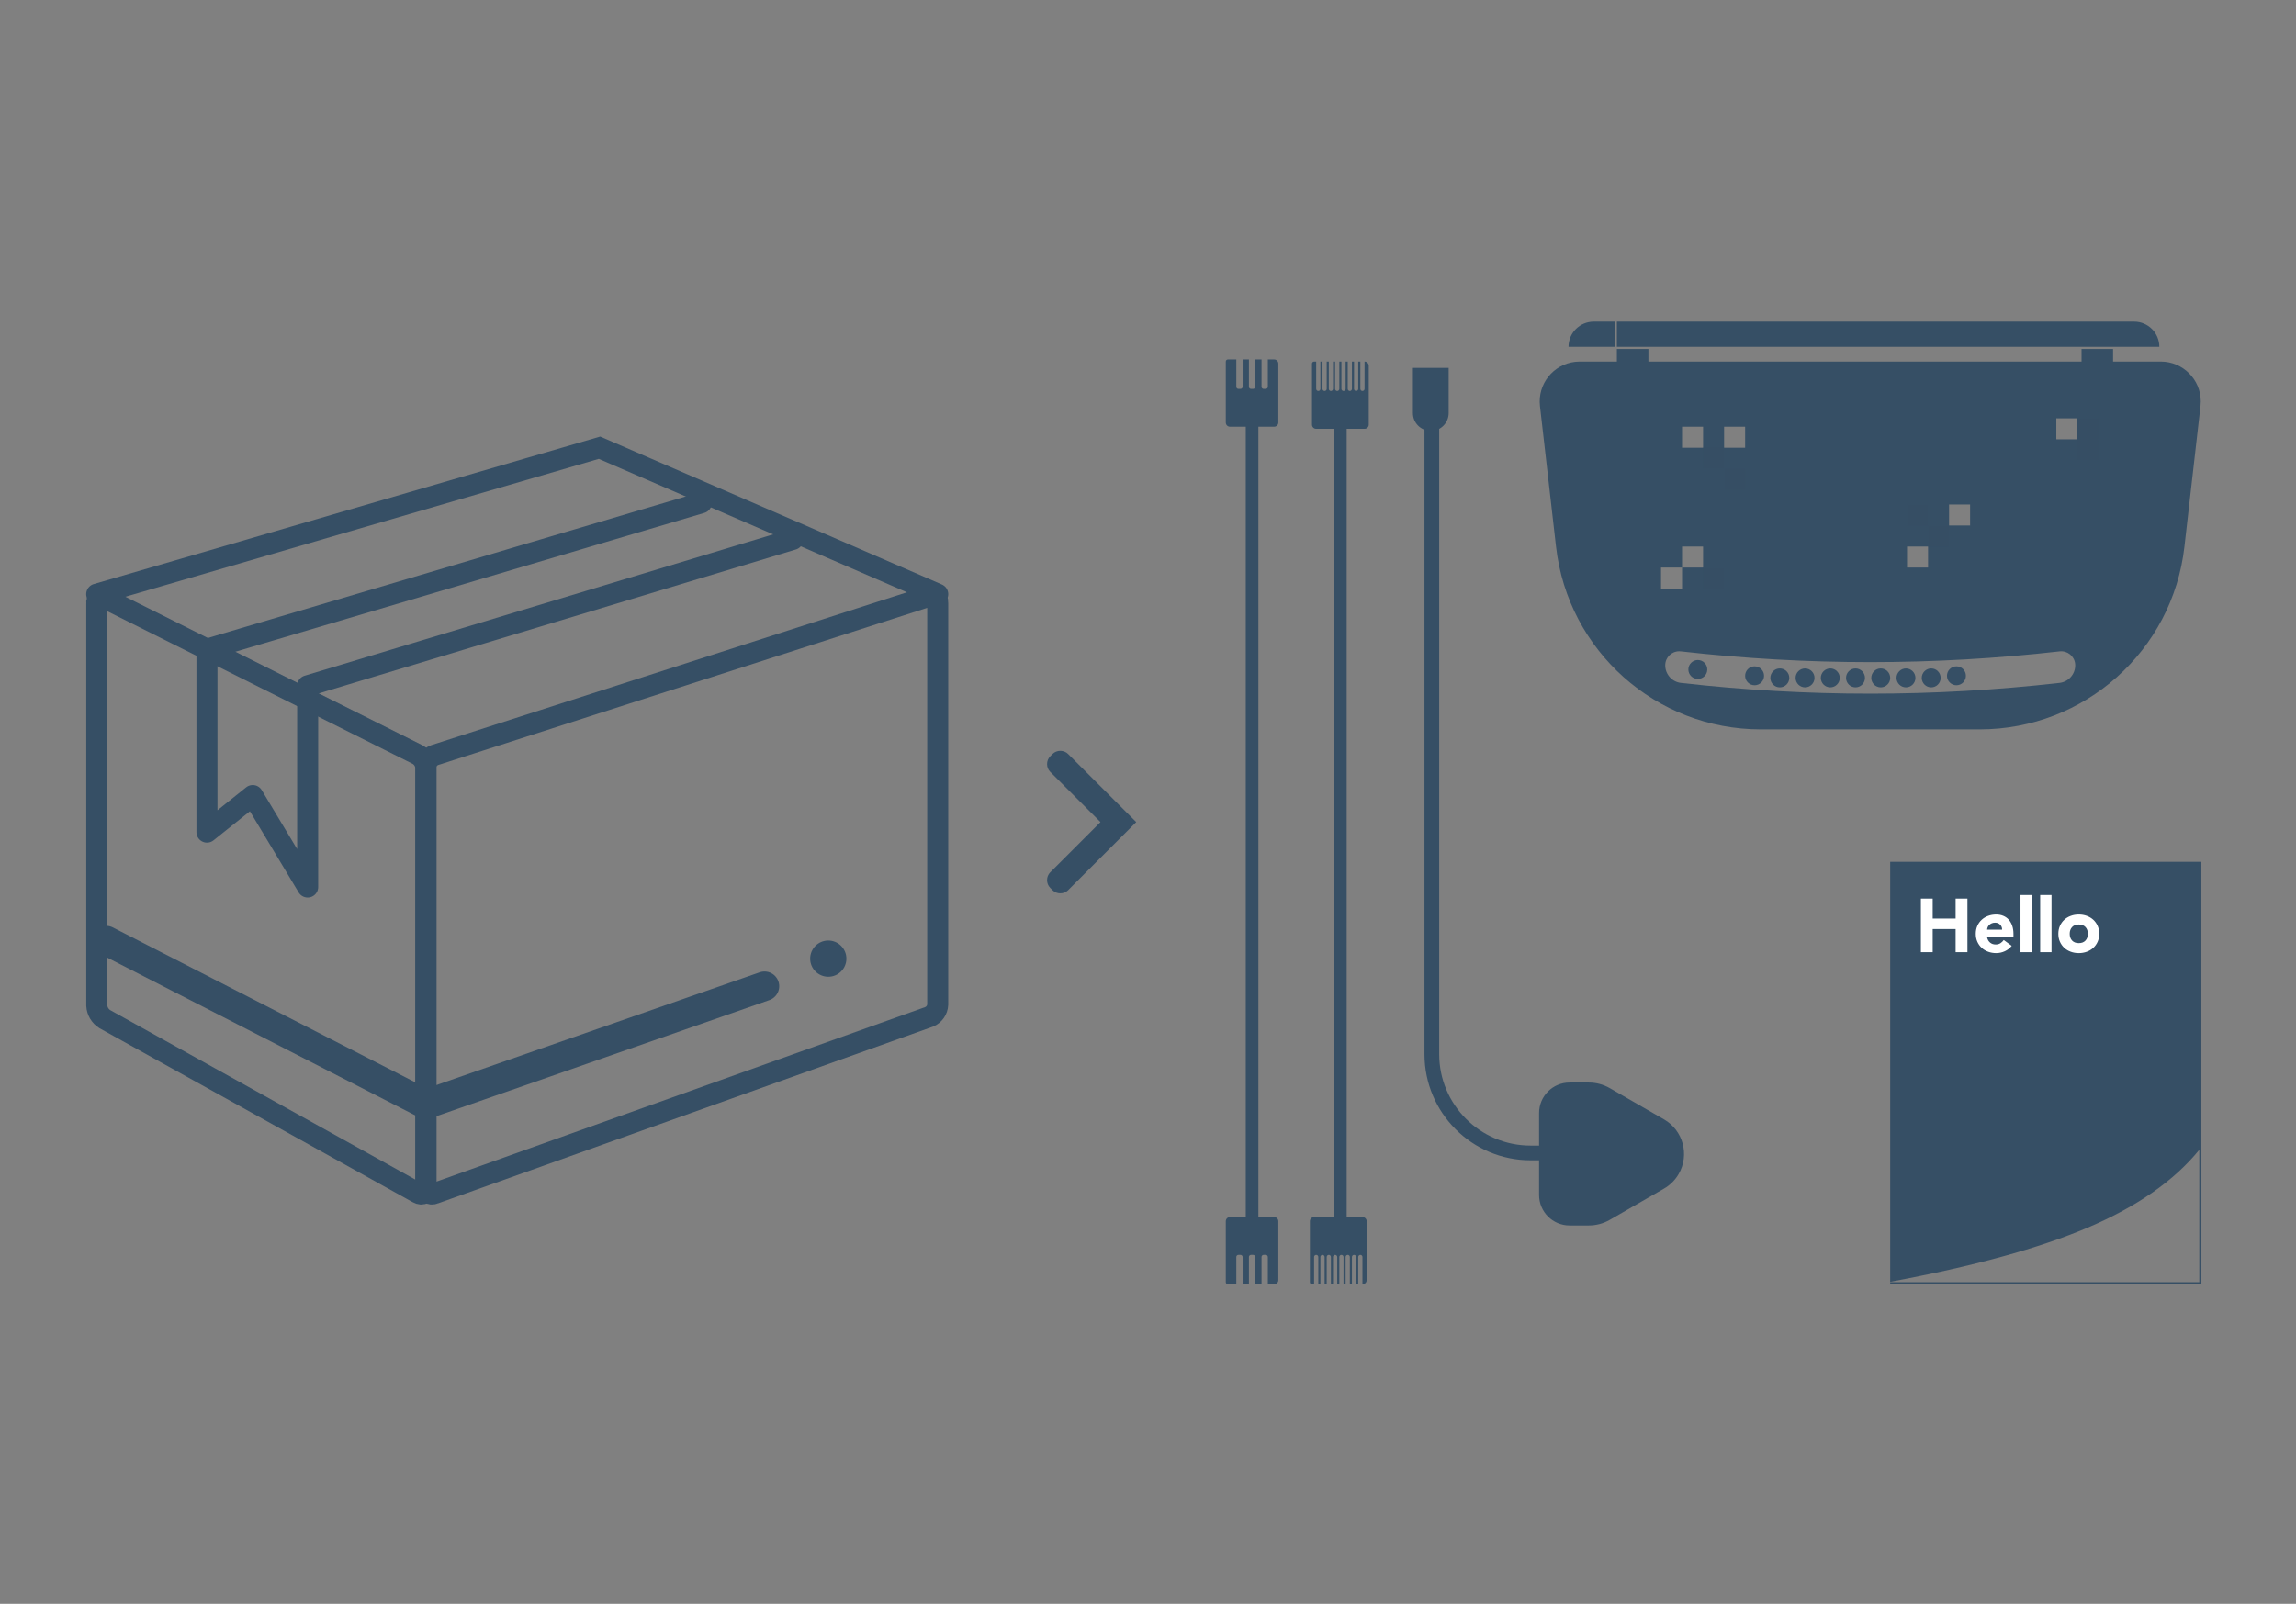 <?xml version="1.0" encoding="UTF-8"?>
<svg width="1092px" height="763px" viewBox="0 0 1092 763" version="1.1" xmlns="http://www.w3.org/2000/svg" xmlns:xlink="http://www.w3.org/1999/xlink">
    <rect x="0" y="0" width="1092" height="763" fill="#808080" stroke="none"/>
    <!-- Generator: Sketch 48.1 (47250) - http://www.bohemiancoding.com/sketch -->
    <title>Artboard 3</title>
    <desc>Created with Sketch.</desc>
    <defs></defs>
    <g id="Page-1" stroke="none" stroke-width="1" fill="none" fill-rule="evenodd">
        <g id="Artboard-3">
            <g id="Group-5" transform="translate(46, 153)">
                <g id="Group" transform="translate(0, 60)">
                    <path d="M399.988,264.945 C399.865,267.512 398.27,269.775 395.895,270.755 L160.663,354.776 C159.726,355.223 158.62,355.13 157.772,354.532 C156.923,353.934 156.463,352.924 156.569,351.891 L156.569,151.916 C156.686,149.365 158.315,147.13 160.707,146.238 L395.85,70.648 C396.816,70.239 397.925,70.368 398.773,70.985 C399.62,71.603 400.081,72.62 399.988,73.665 L399.988,264.945 Z" id="Shape" stroke="#364F65" stroke-width="10" stroke-linecap="round"></path>
                    <path d="M0.032,265.366 C0.179,268.008 1.595,270.415 3.832,271.826 L152.754,354.573 C154.844,355.735 156.554,354.728 156.554,352.337 L156.554,152.304 C156.412,149.682 154.947,147.311 152.665,146.011 L3.921,71.627 C3.108,71.043 2.025,71.005 1.174,71.531 C0.323,72.057 -0.128,73.043 0.032,74.031 L0.032,265.366 Z" id="Shape" stroke="#364F65" stroke-width="10" stroke-linecap="round"></path>
                    <polyline id="Shape" stroke="#364F65" stroke-width="10" stroke-linecap="round" points="0 69.663 239.13 0 400 69.663"></polyline>
                    <polyline id="Shape" stroke="#364F65" stroke-width="10" stroke-linecap="round" stroke-linejoin="round" points="287.547 26.217 52.434 95.844 52.434 182.879 74.204 165.472 100.328 208.989 100.328 113.251 331.086 43.624"></polyline>
                    <path d="M156.554,312.36 L317.603,256.18" id="Shape" stroke="#364F65" stroke-width="14" stroke-linecap="round"></path>
                    <path d="M156.554,312.36 L4.494,234.457" id="Shape" stroke="#364F65" stroke-width="14" stroke-linecap="round"></path>
                    <path d="M347.94,234.457 C343.183,234.457 339.326,238.314 339.326,243.071 C339.326,247.829 343.183,251.685 347.94,251.685 C352.698,251.685 356.554,247.829 356.554,243.071 C356.554,238.314 352.698,234.457 347.94,234.457 Z" id="Shape" fill="#364F65" fill-rule="nonzero"></path>
                </g>
                <g id="if_down_1137471" transform="translate(473.5, 238) rotate(270) translate(-473.5, -238) translate(439.5, 216.5)" fill="#364F65" fill-rule="nonzero">
                    <path d="M1.5,10 C-0.5,8 -0.5,4.6 1.5,2.6 L2.6,1.5 C4.6,-0.5 8,-0.5 10,1.5 L33.9,25.4 L57.8,1.5 C59.8,-0.5 63.2,-0.5 65.2,1.5 L66.3,2.6 C68.3,4.6 68.3,8 66.3,10 L33.9,42.4 L1.5,10 Z" id="Shape"></path>
                </g>
                <path d="M549.5,39.5 L549.5,433.5" id="Line-8" stroke="#364F65" stroke-width="6" stroke-linecap="round"></path>
                <path d="M548,18 L548,31 C548,31.552 548.448,32 549,32 L550,32 C550.552,32 551,31.552 551,31 L551,18 L554,18 L554,31 C554,31.552 554.448,32 555,32 L556,32 C556.552,32 557,31.552 557,31 L557,18 L560,18 C561.105,18 562,18.895 562,20 L562,34 L562,48 C562,49.105 561.105,50 560,50 L539,50 C537.895,50 537,49.105 537,48 L537,19 C537,18.448 537.448,18 538,18 L542,18 L542,31 C542,31.552 542.448,32 543,32 L544,32 C544.552,32 545,31.552 545,31 L545,18 L548,18 Z" id="Combined-Shape" fill="#364F65"></path>
                <path d="M548,426 L548,439 C548,439.552 548.448,440 549,440 L550,440 C550.552,440 551,439.552 551,439 L551,426 L554,426 L554,439 C554,439.552 554.448,440 555,440 L556,440 C556.552,440 557,439.552 557,439 L557,426 L560,426 C561.105,426 562,426.895 562,428 L562,442 L562,456 C562,457.105 561.105,458 560,458 L539,458 C537.895,458 537,457.105 537,456 L537,427 C537,426.448 537.448,426 538,426 L542,426 L542,439 C542,439.552 542.448,440 543,440 L544,440 C544.552,440 545,439.552 545,439 L545,426 L548,426 Z" id="Combined-Shape" fill="#364F65" transform="translate(549.5, 442) scale(1, -1) translate(-549.5, -442) "></path>
                <g id="Group-2" transform="translate(570, 19)"></g>
                <path d="M591.5,39.5 L591.5,433.5" id="Line-8" stroke="#364F65" stroke-width="6" stroke-linecap="round"></path>
                <path d="M602,426 C603.105,426 604,426.895 604,428 L604,442 L604,456 C604,457.105 603.105,458 602,458 L579,458 C577.895,458 577,457.105 577,456 L577,427 C577,426.448 577.448,426 578,426 L579,426 L579,439 C579,439.552 579.448,440 580,440 C580.552,440 581,439.552 581,439 L581,426 L582,426 L582,439 C582,439.552 582.448,440 583,440 C583.552,440 584,439.552 584,439 L584,426 L585,426 L585,439 C585,439.552 585.448,440 586,440 C586.552,440 587,439.552 587,439 L587,426 L588,426 L588,439 C588,439.552 588.448,440 589,440 C589.552,440 590,439.552 590,439 L590,426 L591,426 L591,439 C591,439.552 591.448,440 592,440 C592.552,440 593,439.552 593,439 L593,426 L594,426 L594,439 C594,439.552 594.448,440 595,440 C595.552,440 596,439.552 596,439 L596,426 L597,426 L597,439 C597,439.552 597.448,440 598,440 C598.552,440 599,439.552 599,439 L599,426 L600,426 L600,439 C600,439.552 600.448,440 601,440 C601.552,440 602,439.552 602,439 L602,426 Z" id="Combined-Shape" fill="#364F65" transform="translate(590.5, 442) scale(1, -1) translate(-590.5, -442) "></path>
                <path d="M603,19 C604.105,19 605,19.895 605,21 L605,35 L605,49 C605,50.105 604.105,51 603,51 L580,51 C578.895,51 578,50.105 578,49 L578,20 C578,19.448 578.448,19 579,19 L580,19 L580,32 C580,32.552 580.448,33 581,33 C581.552,33 582,32.552 582,32 L582,19 L583,19 L583,32 C583,32.552 583.448,33 584,33 C584.552,33 585,32.552 585,32 L585,19 L586,19 L586,32 C586,32.552 586.448,33 587,33 C587.552,33 588,32.552 588,32 L588,19 L589,19 L589,32 C589,32.552 589.448,33 590,33 C590.552,33 591,32.552 591,32 L591,19 L592,19 L592,32 C592,32.552 592.448,33 593,33 C593.552,33 594,32.552 594,32 L594,19 L595,19 L595,32 C595,32.552 595.448,33 596,33 C596.552,33 597,32.552 597,32 L597,19 L598,19 L598,32 C598,32.552 598.448,33 599,33 C599.552,33 600,32.552 600,32 L600,19 L601,19 L601,32 C601,32.552 601.448,33 602,33 C602.552,33 603,32.552 603,32 L603,19 Z" id="Combined-Shape" fill="#364F65"></path>
                <path d="M635,46 L635,348.5 L635,348.5 C635,374.457 656.043,395.5 682,395.5 L705.5,395.5" id="Line-2" stroke="#364F65" stroke-width="7" stroke-linecap="square"></path>
                <path d="M959,19 L981.705,19 C992.198,19 1000.705,27.507 1000.705,38 C1000.705,38.721 1000.664,39.441 1000.582,40.157 L992.928,107.128 C987.272,156.624 945.381,194 895.562,194 L791.438,194 C741.619,194 699.728,156.624 694.072,107.128 L686.418,40.157 C685.226,29.732 692.712,20.314 703.138,19.123 C703.854,19.041 704.574,19 705.295,19 L723,19 L723,13 L738,13 L738,19 L944,19 L944,13 L959,13 L959,19 Z M753.417,156.878 C753.167,156.85 752.916,156.836 752.664,156.836 C748.984,156.836 746,159.819 746,163.5 C746,167.793 749.222,171.402 753.487,171.886 L753.487,171.886 C783.491,175.295 813.496,177 843.5,177 C873.504,177 903.509,175.295 933.513,171.886 C937.778,171.402 941,167.793 941,163.5 C941,163.248 940.986,162.997 940.957,162.747 C940.541,159.09 937.24,156.462 933.583,156.878 C903.555,160.293 873.528,162 843.5,162 C813.472,162 783.445,160.293 753.417,156.878 Z M754,50 L754,60 L764,60 L764,50 L754,50 Z M774,50 L774,60 L784,60 L784,50 L774,50 Z M861,107 L861,117 L871,117 L871,107 L861,107 Z M881,87 L881,97 L891,97 L891,87 L881,87 Z M932,46 L932,56 L942,56 L942,46 L932,46 Z M744,117 L744,127 L754,127 L754,117 L744,117 Z M754,107 L754,117 L764,117 L764,107 L754,107 Z" id="Combined-Shape" fill="#364F65"></path>
                <circle id="Oval" fill="#364F65" cx="761.5" cy="165.5" r="4.5"></circle>
                <circle id="Oval" fill="#364F65" cx="800.5" cy="169.5" r="4.5"></circle>
                <circle id="Oval" fill="#364F65" cx="788.5" cy="168.5" r="4.5"></circle>
                <circle id="Oval" fill="#364F65" cx="812.5" cy="169.5" r="4.5"></circle>
                <circle id="Oval" fill="#364F65" cx="824.5" cy="169.5" r="4.5"></circle>
                <circle id="Oval" fill="#364F65" cx="836.5" cy="169.5" r="4.5"></circle>
                <circle id="Oval" fill="#364F65" cx="848.5" cy="169.5" r="4.5"></circle>
                <circle id="Oval" fill="#364F65" cx="860.5" cy="169.5" r="4.5"></circle>
                <circle id="Oval" fill="#364F65" cx="872.5" cy="169.5" r="4.5"></circle>
                <circle id="Oval" fill="#364F65" cx="884.5" cy="168.5" r="4.5"></circle>
                <rect id="Rectangle-9" fill-opacity="0.5" fill="#364F65" x="764" y="60" width="10" height="10"></rect>
                <rect id="Rectangle-9" fill-opacity="0.5" fill="#364F65" x="774" y="70" width="10" height="10"></rect>
                <rect id="Rectangle-9" fill-opacity="0.5" fill="#364F65" x="871" y="97" width="10" height="10"></rect>
                <rect id="Rectangle-9" fill-opacity="0.5" fill="#364F65" x="861" y="87" width="10" height="10"></rect>
                <rect id="Rectangle-9" fill-opacity="0.5" fill="#364F65" x="942" y="46" width="10" height="10"></rect>
                <rect id="Rectangle-9" fill-opacity="0.5" fill="#364F65" x="942" y="56" width="10" height="10"></rect>
                <rect id="Rectangle-9" fill-opacity="0.5" fill="#364F65" x="764" y="117" width="10" height="10"></rect>
                <path d="M723,0 L969,0 C975.627,-1.21743675e-15 981,5.373 981,12 L723,12 L723,0 Z" id="Rectangle-11" fill="#364F65"></path>
                <path d="M700,0 L710,0 C716.627,-1.21743675e-15 722,5.373 722,12 L700,12 L700,0 Z" id="Rectangle-11" fill="#364F65" transform="translate(711, 6) scale(-1, 1) translate(-711, -6) "></path>
                <path d="M626,22 L643,22 L643,43.5 C643,48.194 639.194,52 634.5,52 L634.5,52 C629.806,52 626,48.194 626,43.5 L626,22 Z" id="Rectangle-12" fill="#364F65"></path>
                <path d="M700.5,362 L709.65,362 C713.155,362 716.599,362.921 719.636,364.671 L745.433,379.538 C754.525,384.777 757.648,396.395 752.409,405.487 C750.738,408.385 748.332,410.792 745.433,412.462 L719.636,427.329 C716.599,429.079 713.155,430 709.65,430 L700.5,430 C692.492,430 686,423.508 686,415.5 L686,376.5 C686,368.492 692.492,362 700.5,362 Z" id="Rectangle-13" fill="#364F65"></path>
                <path d="M853,457 L1000,457 L1000,394 C988.054,408.711 970.387,421.045 947,431 C923.808,440.872 892.475,449.477 853,456.815 L853,257 L1001,257 L1001,458 L853,458 L853,457 Z" id="Combined-Shape" fill="#364F65"></path>
                <path d="M867.592,274.512 L873.208,274.512 L873.208,284.016 L884.116,284.016 L884.116,274.512 L889.732,274.512 L889.732,300 L884.116,300 L884.116,288.984 L873.208,288.984 L873.208,300 L867.592,300 L867.592,274.512 Z M910.792,296.976 C909.928,298.08 908.836,298.932 907.516,299.532 C906.196,300.132 904.828,300.432 903.412,300.432 C902.068,300.432 900.802,300.216 899.614,299.784 C898.426,299.352 897.394,298.734 896.518,297.93 C895.642,297.126 894.952,296.16 894.448,295.032 C893.944,293.904 893.692,292.644 893.692,291.252 C893.692,289.86 893.944,288.6 894.448,287.472 C894.952,286.344 895.642,285.378 896.518,284.574 C897.394,283.77 898.426,283.152 899.614,282.72 C900.802,282.288 902.068,282.072 903.412,282.072 C904.66,282.072 905.794,282.288 906.814,282.72 C907.834,283.152 908.698,283.77 909.406,284.574 C910.114,285.378 910.66,286.344 911.044,287.472 C911.428,288.6 911.62,289.86 911.62,291.252 L911.62,292.944 L899.092,292.944 C899.308,293.976 899.776,294.798 900.496,295.41 C901.216,296.022 902.104,296.328 903.16,296.328 C904.048,296.328 904.798,296.13 905.41,295.734 C906.022,295.338 906.556,294.828 907.012,294.204 L910.792,296.976 Z M906.22,289.272 C906.244,288.36 905.944,287.58 905.32,286.932 C904.696,286.284 903.892,285.96 902.908,285.96 C902.308,285.96 901.78,286.056 901.324,286.248 C900.868,286.44 900.478,286.686 900.154,286.986 C899.83,287.286 899.578,287.634 899.398,288.03 C899.218,288.426 899.116,288.84 899.092,289.272 L906.22,289.272 Z M914.968,272.784 L920.368,272.784 L920.368,300 L914.968,300 L914.968,272.784 Z M924.328,272.784 L929.728,272.784 L929.728,300 L924.328,300 L924.328,272.784 Z M932.968,291.252 C932.968,289.86 933.22,288.6 933.724,287.472 C934.228,286.344 934.918,285.378 935.794,284.574 C936.67,283.77 937.702,283.152 938.89,282.72 C940.078,282.288 941.344,282.072 942.688,282.072 C944.032,282.072 945.298,282.288 946.486,282.72 C947.674,283.152 948.706,283.77 949.582,284.574 C950.458,285.378 951.148,286.344 951.652,287.472 C952.156,288.6 952.408,289.86 952.408,291.252 C952.408,292.644 952.156,293.904 951.652,295.032 C951.148,296.16 950.458,297.126 949.582,297.93 C948.706,298.734 947.674,299.352 946.486,299.784 C945.298,300.216 944.032,300.432 942.688,300.432 C941.344,300.432 940.078,300.216 938.89,299.784 C937.702,299.352 936.67,298.734 935.794,297.93 C934.918,297.126 934.228,296.16 933.724,295.032 C933.22,293.904 932.968,292.644 932.968,291.252 Z M938.368,291.252 C938.368,292.572 938.746,293.64 939.502,294.456 C940.258,295.272 941.32,295.68 942.688,295.68 C944.056,295.68 945.118,295.272 945.874,294.456 C946.63,293.64 947.008,292.572 947.008,291.252 C947.008,289.932 946.63,288.864 945.874,288.048 C945.118,287.232 944.056,286.824 942.688,286.824 C941.32,286.824 940.258,287.232 939.502,288.048 C938.746,288.864 938.368,289.932 938.368,291.252 Z" id="Hello" fill="#FFFFFF"></path>
            </g>
        </g>
    </g>
</svg>